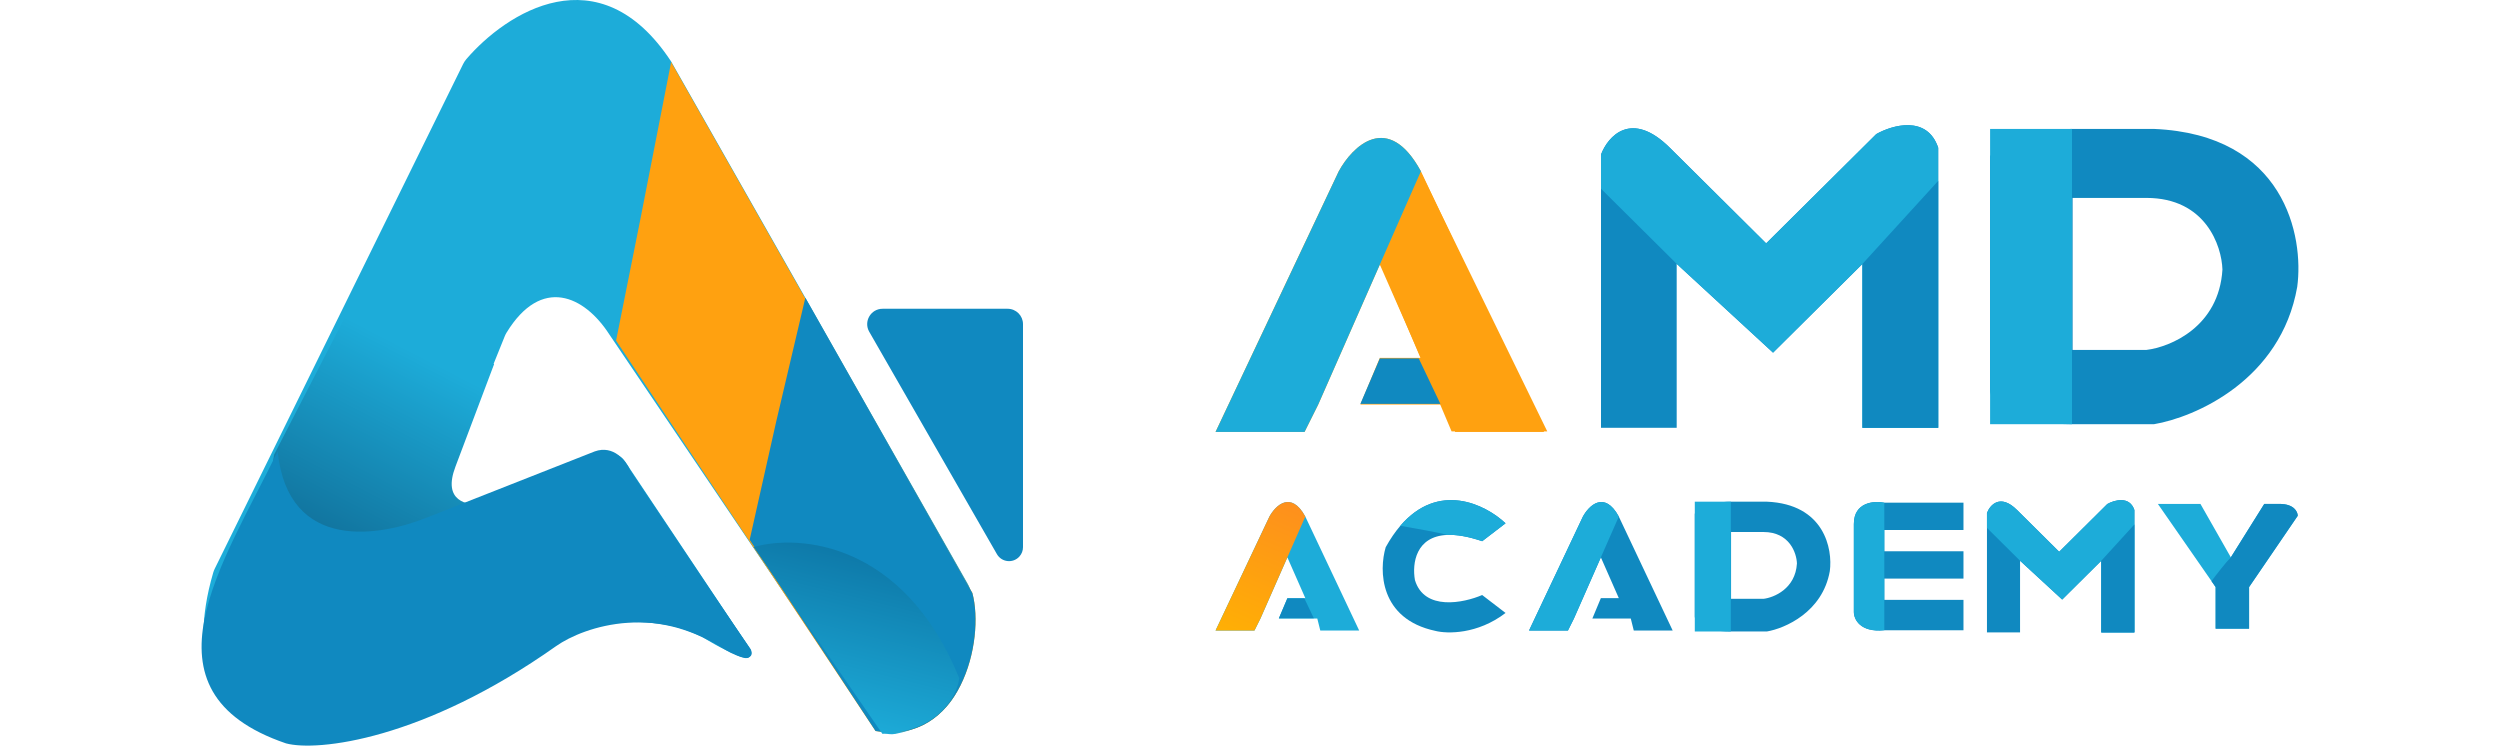 <svg width="399" height="119" viewBox="0 0 399 119" fill="none" xmlns="http://www.w3.org/2000/svg">
<path d="M194.001 68.937L213.666 27.338C215.851 23.324 221.532 17.704 226.776 27.338L246.44 68.937H233.33H232.238L231.145 64.559H220.767H217.116L220.221 57.114H226.776L220.221 42.226L210.388 64.559L208.204 68.937H194.001Z" fill="#FFA110"/>
<path d="M226.581 27.108L220.473 42.38L231.672 68.852H246.944L226.581 27.108Z" fill="#FFA110"/>
<path d="M213.666 27.338L194.001 68.937H208.204L210.388 64.559L220.221 42.226L226.776 27.338C221.532 17.704 215.851 23.324 213.666 27.338Z" fill="#1DACD9"/>
<path d="M217.117 64.452L220.222 57.207H226.432L229.882 64.452H217.117Z" fill="#1089C0"/>
<path fill-rule="evenodd" clip-rule="evenodd" d="M317.618 24.96V62.225C317.618 64.052 320.232 67.706 330.69 67.706H343.761C350.297 66.61 364.022 60.691 366.637 45.785C367.726 37.747 364.676 21.453 343.761 20.576H330.69C327.059 20.576 319.361 21.453 317.618 24.96ZM330.789 31.588V55.846H342.572C346.384 55.384 354.147 52.173 354.701 43.024C354.586 39.212 351.998 31.588 342.572 31.588H330.789Z" fill="#1089C0"/>
<path d="M317.619 67.706V20.576C320.5 20.576 327.1 20.576 330.69 20.576V31.536V55.649V67.706H317.619Z" fill="#1DACD9"/>
<path d="M255.519 24.669C256.617 21.762 260.351 17.474 266.502 23.579L281.879 38.841L299.452 21.399C302.015 19.945 307.58 18.346 309.337 23.579V68.275H297.255V42.112L282.977 56.284L267.6 42.112V68.275H255.519V30.12V24.669Z" fill="#1089C0"/>
<path d="M266.502 23.579C260.351 17.474 256.617 21.762 255.519 24.669V30.12L267.6 42.112L282.977 56.284L297.255 42.112V68.275H309.337V23.579C307.58 18.346 302.015 19.945 299.452 21.399L281.879 38.841L266.502 23.579Z" fill="#1DACD9"/>
<path d="M297.255 68.274H309.337V28.869L297.255 42.111V68.274Z" fill="#1089C0"/>
<path d="M194.001 100.634L202.599 82.447C203.554 80.692 206.037 78.235 208.33 82.447L216.927 100.634H211.196H210.718L210.24 98.719H205.703H204.107L205.464 95.465H208.33L205.464 88.956L201.166 98.719L200.21 100.634H194.001Z" fill="#1DACD9"/>
<path d="M202.599 82.447L194.001 100.634H200.21L201.166 98.719L205.464 88.956L208.33 82.447C206.037 78.235 203.554 80.692 202.599 82.447Z" fill="url(#paint0_linear_1229_7489)"/>
<path d="M204.106 98.674L205.464 95.506H208.179L209.687 98.674H204.106Z" fill="#1089C0"/>
<path d="M240.286 83.515L236.554 86.378C234.258 85.595 232.42 85.31 230.956 85.376C225.994 85.603 225.344 89.878 225.824 92.58C227.317 97.542 233.599 96.238 236.554 94.966L240.286 97.828C235.807 101.263 230.955 101.168 229.089 100.691C220.132 98.782 220.07 90.99 221.159 87.332C221.903 85.988 222.685 84.859 223.492 83.918C229.555 76.844 236.992 80.427 240.286 83.515Z" fill="#1089C0"/>
<path d="M240.287 83.515L236.555 86.378C234.259 85.595 232.421 85.31 230.957 85.376C229.837 85.032 225.514 84.261 223.493 83.918C229.556 76.844 236.993 80.427 240.287 83.515Z" fill="#1DACD9"/>
<path d="M244.034 100.633L252.631 82.446C253.586 80.691 256.07 78.235 258.363 82.446L266.96 100.633H261.228H260.751L260.273 98.719H255.736H254.139L255.497 95.464H258.363L255.497 88.955L251.198 98.719L250.243 100.633H244.034Z" fill="#1089C0"/>
<path d="M252.631 82.446L244.034 100.633H250.243L251.198 98.719L255.497 88.955L258.363 82.446C256.07 78.235 253.586 80.691 252.631 82.446Z" fill="#1DACD9"/>
<path fill-rule="evenodd" clip-rule="evenodd" d="M270.488 81.995V98.378C270.488 99.181 271.638 100.787 276.235 100.787H281.981C284.855 100.305 290.889 97.703 292.038 91.15C292.517 87.616 291.176 80.453 281.981 80.067H276.235C274.639 80.067 271.254 80.453 270.488 81.995ZM276.278 84.909V95.573H281.458C283.134 95.37 286.547 93.958 286.791 89.936C286.74 88.26 285.602 84.909 281.458 84.909H276.278Z" fill="#1089C0"/>
<path d="M270.489 100.787V80.068L276.236 80.068V84.886V95.487V100.787H270.489Z" fill="#1DACD9"/>
<path d="M295.875 97.678V83.62C295.875 80.13 299.115 79.904 300.735 80.227H313.371V84.59H300.735V87.983H313.371V92.346H300.735V95.739H313.371V100.587H300.735C296.847 100.975 295.875 98.809 295.875 97.678Z" fill="#1089C0"/>
<path d="M295.875 97.678V83.62C295.875 80.13 299.115 79.904 300.735 80.227V84.59V87.983V92.346V95.739V100.587C296.847 100.975 295.875 98.809 295.875 97.678Z" fill="#1DACD9"/>
<path d="M317.119 81.869C317.599 80.598 319.232 78.723 321.921 81.392L328.643 88.064L336.326 80.439C337.447 79.803 339.88 79.104 340.648 81.392V100.933H335.366V89.494L329.124 95.69L322.401 89.494V100.933H317.119V84.252V81.869Z" fill="#1089C0"/>
<path d="M321.921 81.392C319.232 78.723 317.599 80.598 317.119 81.869V84.252L322.401 89.494L329.124 95.69L335.366 89.494V100.933H340.648V81.392C339.88 79.104 337.447 79.803 336.326 80.439L328.643 88.064L321.921 81.392Z" fill="#1DACD9"/>
<path d="M335.367 100.932H340.649V83.704L335.367 89.493V100.932Z" fill="#1089C0"/>
<path d="M353.617 100.332V93.696L352.958 92.748L344.396 80.424H351.19L356.043 88.956L361.381 80.424H363.807C366.136 80.424 366.719 81.688 366.719 82.32L358.954 93.696V100.332H353.617Z" fill="#1DACD9"/>
<path d="M353.614 100.333V93.696L352.956 92.748C353.66 91.8 355.264 89.714 356.04 88.956L358.709 84.69L361.378 80.424H363.805C366.134 80.424 366.716 81.688 366.716 82.32L358.952 93.696V100.333H353.614Z" fill="#1089C0"/>
<path d="M159.107 88.439L138.732 52.953C137.793 51.318 138.974 49.279 140.86 49.279H160.817C162.172 49.279 163.271 50.377 163.271 51.732V87.328C163.271 87.867 163.076 88.387 162.722 88.793C161.716 89.949 159.87 89.768 159.107 88.439Z" fill="#1089C0"/>
<path d="M73.904 10.241L34.279 90.754C34.179 90.957 34.095 91.172 34.031 91.39C29.768 105.971 35.052 113.114 40.825 115.162C53.938 119.815 74.116 110.903 82.999 105.616C95.9 96.098 105.417 98.636 111.974 101.597C118.599 105.663 120.02 105.116 119.905 104.102C119.875 103.835 119.724 103.599 119.574 103.375L99.805 73.721C99.6 73.413 99.359 73.123 99.049 72.921C96.079 70.996 91.713 73.783 89.568 74.722L77.41 80.368C74.048 81.93 70.509 78.568 71.897 75.13L80.557 53.664C80.634 53.473 80.728 53.282 80.835 53.106C86.404 43.985 93.272 47.197 97.25 53.377L139.177 115.463C140.009 116.695 141.455 117.411 142.914 117.127C154.608 114.852 155.584 104.185 154.972 94.894C154.932 94.294 154.753 93.712 154.456 93.189L107.109 9.809C95.625 -7.667 80.743 2.077 74.423 9.445C74.215 9.688 74.045 9.954 73.904 10.241Z" fill="#1DACD9"/>
<path d="M155.189 94.647L107.113 9.909L102.183 35.084L98.325 54.367L139.736 116.666C153.257 118.984 157.237 102.242 155.189 94.647Z" fill="#FFA110"/>
<path d="M155.189 94.647L128.533 47.517L123.897 67.219L119.648 86.148L139.736 116.667C153.257 118.984 157.237 102.242 155.189 94.647Z" fill="#1089C0"/>
<path d="M76.982 80.614C50.2 93.201 42.128 80.614 43.735 72.579L57.126 46.6L78.857 58.117L72.697 74.454C70.555 80.078 74.572 80.614 76.982 80.614Z" fill="url(#paint1_linear_1229_7489)"/>
<path d="M45.649 118.644C21.277 110.342 35.739 89.719 44.309 72.043C46.023 88.327 60.825 85.613 68.413 82.489L94.927 72.043C97.927 70.972 99.927 73.561 100.552 74.99L119.567 103.378C120.424 105.735 118.495 105.075 117.424 104.45C105.212 95.879 93.231 99.986 88.768 103.111C67.556 118.108 50.648 119.983 45.649 118.644Z" fill="#1089C0"/>
<path d="M110.46 89.987C108.317 89.987 99.122 96.951 94.926 99.897C107.514 97.486 113.941 102.843 116.62 104.182C119.298 105.521 120.369 104.985 119.833 103.646L110.46 89.987Z" fill="#1089C0"/>
<path d="M153.096 108.237C144.298 86.58 127.618 85.195 120.286 87.309L140.829 117.12C149.797 116.781 152.743 111.057 153.096 108.237Z" fill="url(#paint2_linear_1229_7489)"/>
<defs>
<linearGradient id="paint0_linear_1229_7489" x1="206.671" y1="80.121" x2="195.811" y2="105.46" gradientUnits="userSpaceOnUse">
<stop stop-color="#FE8F1D"/>
<stop offset="1" stop-color="#FFB500"/>
</linearGradient>
<linearGradient id="paint1_linear_1229_7489" x1="64.625" y1="55.438" x2="48.288" y2="87.041" gradientUnits="userSpaceOnUse">
<stop stop-color="#1DACD9"/>
<stop offset="1" stop-color="#106E98"/>
</linearGradient>
<linearGradient id="paint2_linear_1229_7489" x1="144.122" y1="86.774" x2="136.6" y2="117.12" gradientUnits="userSpaceOnUse">
<stop stop-color="#0C73A3"/>
<stop offset="1" stop-color="#1DACD9"/>
</linearGradient>
</defs>
</svg>
